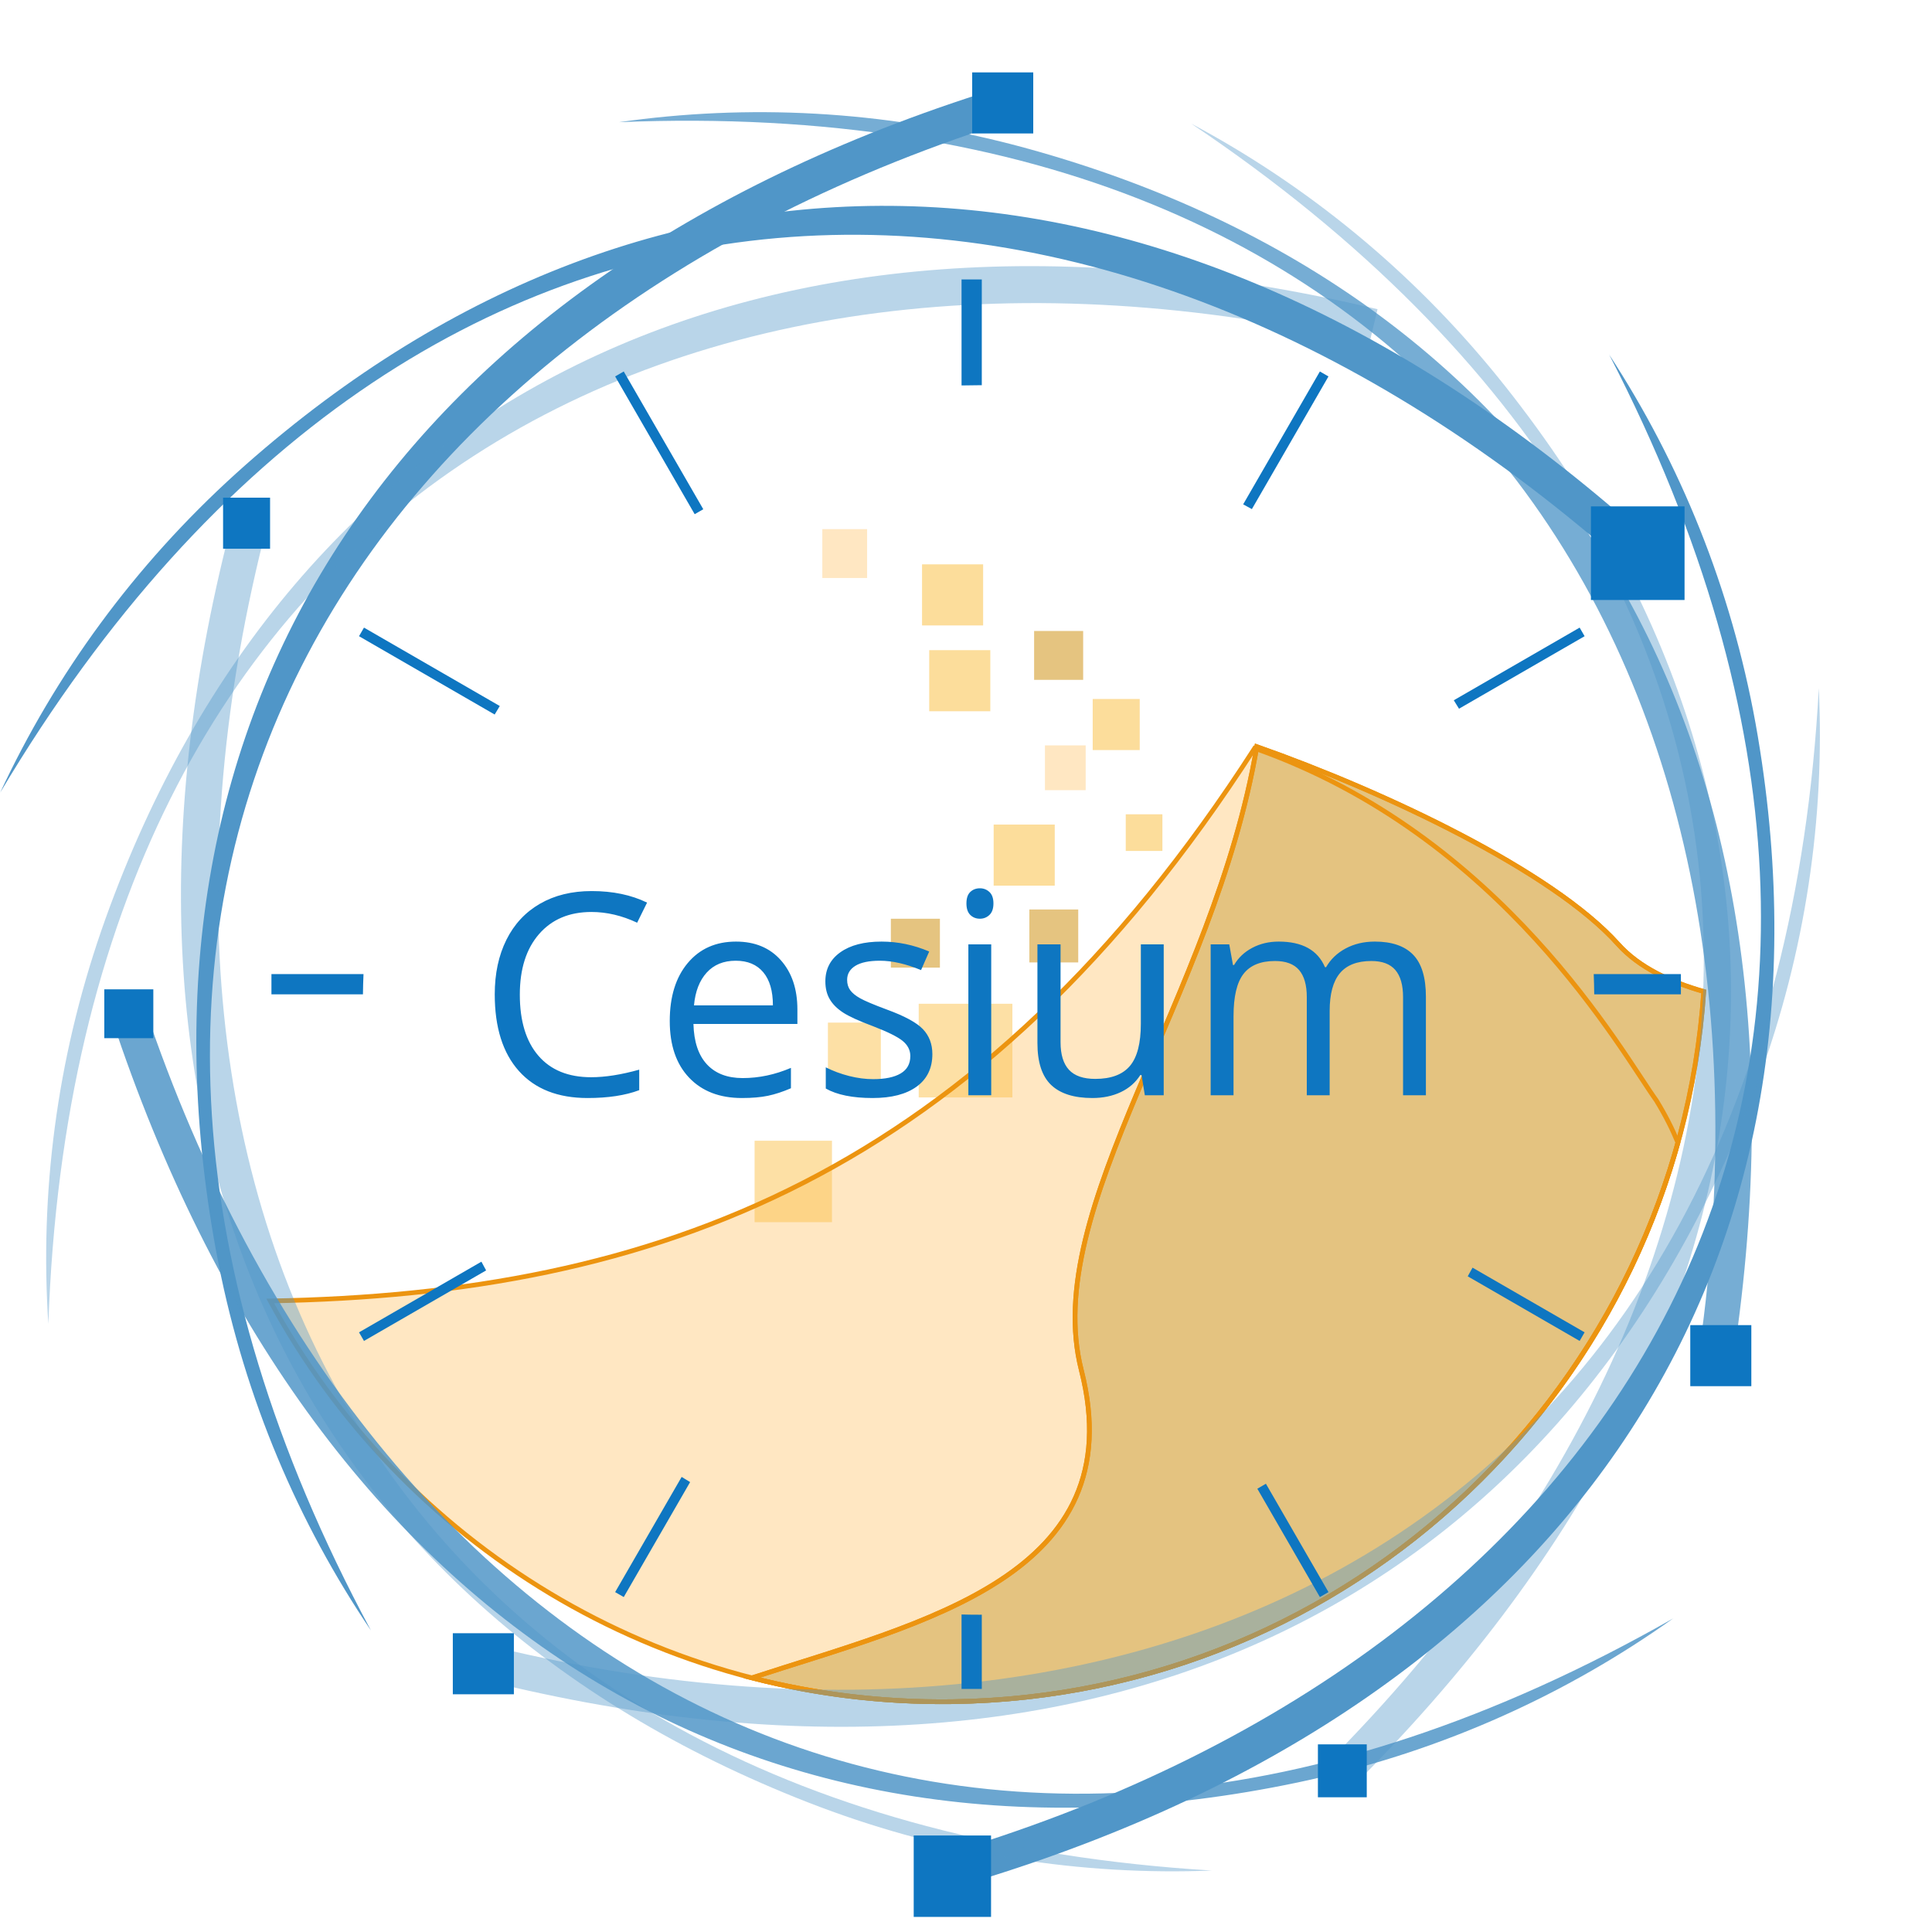 <?xml version="1.0" encoding="utf-8"?>
<svg width="512px" height="512px" viewBox="0 0 500 500" xmlns="http://www.w3.org/2000/svg" xmlns:bx="https://www.boxy-svg.com/bx">
  <g transform="matrix(0.518, 0, 0, 0.518, -53.307, -599.931)" style="opacity: 1;">
    <g id="g-14" style="display: inline; opacity: 0.5;" transform="matrix(1, 0, 0, 1, 144.571, 1007.099)">
      <path style="display:inline;fill:#ffd086;fill-opacity:1;fill-rule:evenodd;stroke:none;stroke-width:1px;stroke-linecap:butt;stroke-linejoin:miter;stroke-opacity:1" d="M 585.17,524.912 C 447.417,738.84 285.931,797.681 93.348,801.037 158.665,921.841 287.2,1003.17 434.039,1001.256 607.569,998.994 752.513,881.185 796.652,721.967 c -2.686,-6.578 -6.201,-13.62 -10.816,-21.135 C 768.69,677.039 709.105,568.477 585.17,524.912 Z" id="path-102"/>
      <path style="display:inline;fill:#270b0b;fill-opacity:0.994;fill-rule:evenodd;stroke:none;stroke-width:1px;stroke-linecap:butt;stroke-linejoin:miter;stroke-opacity:1" d="M 586.254 524.115 C 564.682 650.453 477.974 754.472 498.584 835.602 C 524.648 938.199 419.458 961.515 333.973 989.342 C 365.923 997.545 399.475 1001.706 434.039 1001.256 C 634.052 998.649 796.093 842.536 809.561 646.439 C 793.197 641.777 777.425 634.689 766.723 622.746 C 734.035 586.272 650.117 546.564 586.254 524.115 Z" id="path-103" bx:origin="0.5 0.5"/>
      <path style="display: inline; fill: rgb(203, 137, 3); fill-opacity: 0.994; fill-rule: evenodd; stroke: none; stroke-width: 1px; stroke-linecap: butt; stroke-linejoin: miter; stroke-opacity: 1;" d="M 586.254 524.115 C 564.682 650.453 477.974 754.472 498.584 835.602 C 524.648 938.199 419.458 961.515 333.973 989.342 C 365.923 997.545 399.475 1001.706 434.039 1001.256 C 634.052 998.649 796.093 842.536 809.561 646.439 C 793.197 641.777 777.425 634.689 766.723 622.746 C 734.035 586.272 650.117 546.564 586.254 524.115 Z" id="path-104" bx:origin="0.5 0.5"/>
    </g>
    <g id="g-15" style="display: inline; opacity: 0.5;" transform="matrix(1, 0, 0, 1, 144.571, 1007.099)">
      <rect x="504.265" y="500.287" width="23.492" height="25.527" style="display:inline;opacity:1;fill:#fabb37;fill-opacity:1;stroke:none;stroke-width:34.9;stroke-miterlimit:4;stroke-dasharray:none;stroke-dashoffset:0;stroke-opacity:0.996" id="path-105"/>
      <rect x="369.174" y="415.429" width="22.384" height="24.419" style="display:inline;opacity:1;fill:#ffd086;fill-opacity:1;stroke:none;stroke-width:34.9;stroke-miterlimit:4;stroke-dasharray:none;stroke-dashoffset:0;stroke-opacity:0.996" id="path-106"/>
      <rect x="418.995" y="433.019" width="30.524" height="30.524" style="display:inline;opacity:1;fill:#fabb37;fill-opacity:1;stroke:none;stroke-width:34.9;stroke-miterlimit:4;stroke-dasharray:none;stroke-dashoffset:0;stroke-opacity:0.996" id="path-107"/>
      <rect x="417.34" y="652.556" width="46.803" height="46.803" style="display:inline;opacity:1;fill:#fbc14c;fill-opacity:1;stroke:none;stroke-width:34.9;stroke-miterlimit:4;stroke-dasharray:none;stroke-dashoffset:0;stroke-opacity:0.996" id="path-108"/>
      <rect x="422.586" y="475.891" width="30.524" height="30.524" style="display:inline;opacity:1;fill:#fabb37;fill-opacity:1;stroke:none;stroke-width:34.9;stroke-miterlimit:4;stroke-dasharray:none;stroke-dashoffset:0;stroke-opacity:0.996" id="path-109"/>
      <rect x="472.618" y="605.457" width="24.419" height="26.454" style="display:inline;opacity:1;fill:#cc8902;fill-opacity:1;stroke:none;stroke-width:34.9;stroke-miterlimit:4;stroke-dasharray:none;stroke-dashoffset:0;stroke-opacity:0.996" id="path-110"/>
      <rect x="520.772" y="557.902" width="18.314" height="18.314" style="display:inline;opacity:1;fill:#fabb37;fill-opacity:1;stroke:none;stroke-width:34.9;stroke-miterlimit:4;stroke-dasharray:none;stroke-dashoffset:0;stroke-opacity:0.996" id="path-111"/>
      <rect x="454.784" y="563.028" width="30.524" height="30.524" style="display:inline;opacity:1;fill:#fabb37;fill-opacity:1;stroke:none;stroke-width:34.9;stroke-miterlimit:4;stroke-dasharray:none;stroke-dashoffset:0;stroke-opacity:0.996" id="path-112"/>
      <rect x="335.342" y="720.987" width="38.663" height="40.698" style="display:inline;opacity:1;fill:#fbc14c;fill-opacity:1;stroke:none;stroke-width:34.9;stroke-miterlimit:4;stroke-dasharray:none;stroke-dashoffset:0;stroke-opacity:0.996" id="path-113"/>
      <rect x="371.97" y="661.975" width="26.454" height="30.524" style="display:inline;opacity:1;fill:#fbc14c;fill-opacity:1;stroke:none;stroke-width:34.9;stroke-miterlimit:4;stroke-dasharray:none;stroke-dashoffset:0;stroke-opacity:0.996" id="path-114"/>
      <rect x="-427.93" y="610.085" width="24.507" height="24.419" style="display:inline;opacity:1;fill:#cc8902;fill-opacity:1;stroke:none;stroke-width:34.9;stroke-miterlimit:4;stroke-dasharray:none;stroke-dashoffset:0;stroke-opacity:0.996" id="path-115" transform="scale(-1,1)"/>
      <rect x="480.411" y="523.469" width="20.349" height="22.384" style="display:inline;opacity:1;fill:#ffd086;fill-opacity:1;stroke:none;stroke-width:34.9;stroke-miterlimit:4;stroke-dasharray:none;stroke-dashoffset:0;stroke-opacity:0.996" id="path-116"/>
      <rect x="-499.5" y="466.314" width="24.507" height="24.419" style="display:inline;opacity:1;fill:#cc8902;fill-opacity:1;stroke:none;stroke-width:34.9;stroke-miterlimit:4;stroke-dasharray:none;stroke-dashoffset:0;stroke-opacity:0.996" id="path-117" transform="scale(-1,1)"/>
    </g>
    <g id="g-16" style="display: inline; opacity: 1;" transform="matrix(1, 0, 0, 1, 144.571, 1007.099)">
      <path style="display: inline; fill: none; fill-opacity: 1; fill-rule: evenodd; stroke: rgb(236, 148, 16); stroke-width: 2.349; stroke-linecap: butt; stroke-linejoin: miter; stroke-opacity: 1;" d="M 585.17,524.912 C 447.417,738.84 285.931,797.681 93.348,801.037 158.665,921.841 287.2,1003.17 434.039,1001.256 607.569,998.994 752.513,881.185 796.652,721.967 c -2.686,-6.578 -6.201,-13.62 -10.816,-21.135 C 768.69,677.039 709.105,568.477 585.17,524.912 Z" id="path-118"/>
      <path style="display: inline; fill: none; fill-opacity: 0.994; fill-rule: evenodd; stroke: rgb(236, 148, 16); stroke-width: 2.349; stroke-linecap: butt; stroke-linejoin: miter; stroke-opacity: 1;" d="M 586.254 524.115 C 564.682 650.453 477.974 754.472 498.584 835.602 C 524.648 938.199 419.458 961.515 333.973 989.342 C 365.923 997.545 399.475 1001.706 434.039 1001.256 C 634.052 998.649 796.093 842.536 809.561 646.439 C 793.197 641.777 777.425 634.689 766.723 622.746 C 734.035 586.272 650.117 546.564 586.254 524.115 Z" id="path-119" bx:origin="0.5 0.5"/>
      <path style="display: inline; fill: none; fill-opacity: 0.994; fill-rule: evenodd; stroke: rgb(236, 148, 16); stroke-width: 2.349; stroke-linecap: butt; stroke-linejoin: miter; stroke-opacity: 1;" d="M 586.254 524.115 C 564.682 650.453 477.974 754.472 498.584 835.602 C 524.648 938.199 419.458 961.515 333.973 989.342 C 365.923 997.545 399.475 1001.706 434.039 1001.256 C 634.052 998.649 796.093 842.536 809.561 646.439 C 793.197 641.777 777.425 634.689 766.723 622.746 C 734.035 586.272 650.117 546.564 586.254 524.115 Z" id="path-120" bx:origin="0.5 0.5"/>
    </g>
  </g>
  <g transform="matrix(0.608, 0, 0, 0.608, -20.085, 3.256)">
    <g>
      <path style="display: inline; fill: rgb(80, 150, 200); fill-opacity: 1; fill-rule: evenodd; stroke: none; stroke-width: 1px; stroke-linecap: butt; stroke-linejoin: miter; stroke-opacity: 1; opacity: 0.78;" id="path-10" d="M 419.133 85.738 C 417.295 85.739 415.455 85.754 413.611 85.778 C 354.852 86.561 299.023 99.174 248.358 121.32 C 584.121 13.206 796.175 211.26 831.7 508.773 L 846.383 507.124 C 815.586 235.801 652.477 85.588 419.133 85.738 Z" transform="matrix(0.964, 0.267, -0.267, 0.964, 89.505, -136.615)" bx:origin="0.5 0.5"/>
      <path style="display: inline; fill: rgb(80, 150, 200); fill-opacity: 1; fill-rule: evenodd; stroke: none; stroke-width: 1px; stroke-linecap: butt; stroke-linejoin: miter; stroke-opacity: 1; opacity: 1;" id="path-3" d="M 146.037 194.065 C 144.201 194.066 142.361 194.081 140.517 194.104 C 81.76 194.888 25.931 207.503 -24.736 229.648 C 311.029 121.531 523.083 319.583 558.604 617.093 L 573.284 615.443 C 542.49 344.122 379.385 193.913 146.037 194.065 Z" transform="matrix(-0.181, -0.983, 0.983, -0.181, -39.299, 705.898)" bx:origin="0.5 0.5"/>
      <path style="display: inline; fill: rgb(80, 150, 200); fill-opacity: 1; fill-rule: evenodd; stroke: none; stroke-width: 1px; stroke-linecap: butt; stroke-linejoin: miter; stroke-opacity: 1; opacity: 0.4;" id="path-11" d="M 487.744 193.084 C 485.906 193.085 484.067 193.1 482.223 193.123 C 423.464 193.907 367.635 206.52 316.975 228.668 C 652.726 120.552 864.775 318.605 900.299 616.109 L 914.979 614.46 C 884.184 343.144 721.081 192.935 487.744 193.084 Z" transform="matrix(0.62, 0.785, -0.785, 0.62, 523.067, -343.332)" bx:origin="0.5 0.5"/>
      <path style="display: inline; fill: rgb(80, 150, 200); fill-opacity: 1; fill-rule: evenodd; stroke: none; stroke-width: 1px; stroke-linecap: butt; stroke-linejoin: miter; stroke-opacity: 1; opacity: 0.84;" id="path-12" d="M 295.969 432.757 C 294.131 432.758 292.293 432.773 290.449 432.797 C 231.688 433.58 175.86 446.194 125.198 468.341 C 460.957 360.226 673.005 558.28 708.526 855.786 L 723.207 854.139 C 692.412 582.819 529.31 432.609 295.969 432.757 Z" transform="matrix(-0.979, 0.205, -0.205, -0.979, 963.821, 1116.367)" bx:origin="0.5 0.5"/>
      <path style="display: inline; fill: rgb(80, 150, 200); fill-opacity: 1; fill-rule: evenodd; stroke: none; stroke-width: 1px; stroke-linecap: butt; stroke-linejoin: miter; stroke-opacity: 1; opacity: 0.4;" id="path-13" d="M 158.036 148.83 C 156.2 148.833 154.36 148.846 152.516 148.872 C 93.759 149.653 37.93 162.267 -12.734 184.411 C 323.022 76.301 535.076 274.352 570.604 571.857 L 585.286 570.208 C 554.483 298.891 391.38 148.683 158.036 148.83 Z" transform="matrix(0.339, -0.941, 0.941, 0.339, -115.595, 483.706)" bx:origin="0.5 0.5"/>
      <path style="display: inline; fill: rgb(80, 150, 200); fill-opacity: 1; fill-rule: evenodd; stroke: none; stroke-width: 1px; stroke-linecap: butt; stroke-linejoin: miter; stroke-opacity: 1; opacity: 1;" id="path-14" d="M 501.019 288.292 C 499.181 288.293 497.34 288.308 495.496 288.331 C 436.736 289.115 380.908 301.726 330.243 323.874 C 666.004 215.757 878.062 413.812 913.586 711.322 L 928.268 709.673 C 897.468 438.352 734.361 288.141 501.019 288.292 Z" transform="matrix(0.165, 0.986, -0.986, 0.165, 982.857, -233.452)" bx:origin="0.5 0.5"/>
      <path style="display: inline; fill: rgb(80, 150, 200); fill-opacity: 1; fill-rule: evenodd; stroke: none; stroke-width: 1px; stroke-linecap: butt; stroke-linejoin: miter; stroke-opacity: 1; opacity: 0.4;" id="path-15" d="M 192.954 376.521 C 191.115 376.522 189.277 376.537 187.433 376.561 C 128.674 377.344 72.845 389.958 22.181 412.103 C 357.94 303.989 569.987 502.045 605.505 799.553 L 620.188 797.905 C 589.392 526.584 426.295 376.369 192.954 376.521 Z" transform="matrix(-0.931, -0.364, 0.364, -0.931, 419.499, 1182.6)" bx:origin="0.5 0.5"/>
      <path style="display: inline; fill: rgb(80, 150, 200); fill-opacity: 1; fill-rule: evenodd; stroke: none; stroke-width: 1px; stroke-linecap: butt; stroke-linejoin: miter; stroke-opacity: 1; opacity: 1;" id="path-16" d="M 221.614 63.973 C 219.777 63.976 217.938 63.99 216.094 64.015 C 157.334 64.795 101.506 77.409 50.841 99.554 C 386.598 -8.559 598.651 189.497 634.173 487.001 L 648.854 485.354 C 618.058 214.037 454.954 63.824 221.614 63.973 Z" transform="matrix(0.75, -0.661, 0.661, 0.75, -70.803, 290.92)" bx:origin="0.5 0.5"/>
      <path style="display: inline; fill: rgb(80, 150, 200); fill-opacity: 1; fill-rule: evenodd; stroke: none; stroke-width: 1px; stroke-linecap: butt; stroke-linejoin: miter; stroke-opacity: 1; opacity: 0.4;" id="path-17" d="M 441.888 342.098 C 440.047 342.098 438.207 342.114 436.362 342.138 C 377.601 342.922 321.765 355.535 271.103 377.681 C 606.886 269.567 818.944 467.615 854.462 765.133 L 869.142 763.483 C 838.354 492.154 675.242 341.948 441.888 342.098 Z" transform="matrix(-0.357, 0.934, -0.934, -0.357, 1256.759, 169.183)" bx:origin="0.5 0.5"/>
      <g transform="matrix(0.762, 0, 0, 0.762, 19.295, -716.323)">
        <path d="M 566.466 1089.137 L 566.466 1148.222 C 565.867 1148.219 565.267 1148.217 564.667 1148.217 C 561.481 1148.217 558.31 1148.259 555.154 1148.341 L 555.154 1089.137 Z M 908.29 1477.146 L 956.987 1477.146 L 956.987 1488.458 L 908.569 1488.458 C 908.539 1484.693 908.447 1480.922 908.29 1477.146 Z M 566.466 1835.013 L 566.466 1876.467 L 555.154 1876.467 L 555.154 1834.886 C 558.318 1834.973 561.49 1835.017 564.667 1835.017 C 565.267 1835.017 565.867 1835.016 566.466 1835.013 Z M 220.775 1488.458 L 169.657 1488.458 L 169.657 1477.146 L 221.089 1477.146 C 220.921 1480.909 220.816 1484.68 220.775 1488.458 Z" style="fill: rgb(14, 118, 193);" bx:origin="0 0"/>
        <path d="M 760.121 1143.311 L 717.336 1217.417 C 715.72 1216.518 714.096 1215.632 712.465 1214.761 L 755.318 1140.537 Z M 830.122 1324.203 L 900.424 1283.614 L 903.198 1288.417 L 833.04 1328.923 C 832.08 1327.339 831.107 1325.766 830.122 1324.203 Z M 840.599 1641.137 L 903.197 1677.278 L 900.424 1682.082 L 837.911 1645.99 C 838.821 1644.38 839.717 1642.762 840.599 1641.137 Z M 725.168 1761.843 L 760.122 1822.385 L 755.318 1825.158 L 720.379 1764.641 C 721.985 1763.722 723.582 1762.789 725.168 1761.843 Z M 403.538 1760.932 L 366.456 1825.159 L 361.653 1822.386 L 398.802 1758.042 C 400.372 1759.019 401.951 1759.982 403.538 1760.932 Z M 289.58 1642.689 L 221.35 1682.082 L 218.577 1677.279 L 286.944 1637.807 C 287.807 1639.437 288.685 1641.065 289.58 1642.689 Z M 294.354 1332.168 L 218.576 1288.417 L 221.35 1283.614 L 297.213 1327.414 C 296.246 1328.99 295.293 1330.575 294.354 1332.168 Z M 406.079 1220.259 L 361.653 1143.311 L 366.457 1140.537 L 410.889 1217.495 C 409.276 1218.403 407.673 1219.324 406.079 1220.259 Z" style="fill: rgb(14, 118, 193);" bx:origin="0 0"/>
      </g>
    </g>
    <rect x="429.367" y="425.979" width="20.003" height="21.735" style="display: inline; opacity: 1; fill: rgb(14, 118, 193); fill-opacity: 1; stroke: none; stroke-width: 34.9; stroke-miterlimit: 4; stroke-dasharray: none; stroke-dashoffset: 0; stroke-opacity: 0.996;" id="path-91" transform="matrix(1, 0, 0, 1, -301.377, -219.498)"/>
    <rect x="446.853" y="25.462" width="25.99" height="25.99" style="display: inline; opacity: 1; fill: rgb(14, 118, 193); fill-opacity: 1; stroke: none; stroke-width: 34.9; stroke-miterlimit: 4; stroke-dasharray: none; stroke-dashoffset: 0; stroke-opacity: 0.996;" id="path-93"/>
    <rect x="-135.956" y="605.141" width="39.851" height="39.851" style="display: inline; opacity: 1; fill: rgb(14, 118, 193); fill-opacity: 1; stroke: none; stroke-width: 34.9; stroke-miterlimit: 4; stroke-dasharray: none; stroke-dashoffset: 0; stroke-opacity: 0.996;" id="path-94" transform="matrix(1, 0, 0, 1, 846.177, -394.956)"/>
    <rect x="225.779" y="689.836" width="25.99" height="25.99" style="display: inline; opacity: 1; fill: rgb(14, 118, 193); fill-opacity: 1; stroke: none; stroke-width: 34.9; stroke-miterlimit: 4; stroke-dasharray: none; stroke-dashoffset: 0; stroke-opacity: 0.996;" id="path-95"/>
    <rect x="594.013" y="737.142" width="20.792" height="22.525" style="display: inline; opacity: 1; fill: rgb(14, 118, 193); fill-opacity: 1; stroke: none; stroke-width: 34.9; stroke-miterlimit: 4; stroke-dasharray: none; stroke-dashoffset: 0; stroke-opacity: 0.996;" id="path-96"/>
    <rect x="387.235" y="479.397" width="25.99" height="25.99" style="display: inline; opacity: 1; fill: rgb(14, 118, 193); fill-opacity: 1; stroke: none; stroke-width: 34.9; stroke-miterlimit: 4; stroke-dasharray: none; stroke-dashoffset: 0; stroke-opacity: 0.996;" id="path-98" transform="matrix(1, 0, 0, 1, 365.275, 79.295)"/>
    <rect x="421.962" y="775.937" width="32.92" height="34.653" style="display: inline; opacity: 1; fill: rgb(14, 118, 193); fill-opacity: 1; stroke: none; stroke-width: 34.9; stroke-miterlimit: 4; stroke-dasharray: none; stroke-dashoffset: 0; stroke-opacity: 0.996;" id="path-99"/>
    <rect x="-66.939" y="-568.978" width="20.867" height="20.792" style="display: inline; opacity: 1; fill: rgb(14, 118, 193); fill-opacity: 1; stroke: none; stroke-width: 34.9; stroke-miterlimit: 4; stroke-dasharray: none; stroke-dashoffset: 0; stroke-opacity: 0.996;" id="path-101" transform="matrix(-1, 0, 0, 1, 31.357, 984.736)"/>
  </g>
  <path d="M 153.064 236.019 C 147.339 236.019 142.817 237.927 139.5 241.742 C 136.186 245.554 134.53 250.776 134.53 257.405 C 134.53 264.222 136.129 269.489 139.323 273.208 C 142.519 276.926 147.074 278.785 152.991 278.785 C 156.624 278.785 160.77 278.132 165.43 276.827 L 165.43 282.137 C 161.817 283.492 157.363 284.167 152.066 284.167 C 144.391 284.167 138.467 281.841 134.299 277.186 C 130.128 272.526 128.04 265.909 128.04 257.331 C 128.04 251.963 129.045 247.258 131.057 243.221 C 133.064 239.182 135.962 236.069 139.748 233.883 C 143.54 231.698 148.001 230.606 153.131 230.606 C 158.598 230.606 163.373 231.602 167.462 233.597 L 164.894 238.798 C 160.949 236.945 157.007 236.019 153.064 236.019 Z M 192.006 284.167 C 186.23 284.167 181.674 282.41 178.337 278.894 C 175 275.38 173.332 270.496 173.332 264.248 C 173.332 257.951 174.88 252.947 177.978 249.242 C 181.08 245.535 185.245 243.682 190.471 243.682 C 195.367 243.682 199.239 245.293 202.09 248.513 C 204.941 251.733 206.366 255.98 206.366 261.254 L 206.366 264.995 L 179.463 264.995 C 179.581 269.583 180.738 273.063 182.936 275.44 C 185.134 277.817 188.228 279.005 192.217 279.005 C 196.423 279.005 200.582 278.122 204.693 276.365 L 204.693 281.638 C 202.601 282.542 200.622 283.191 198.757 283.584 C 196.895 283.974 194.646 284.167 192.006 284.167 M 190.399 248.634 C 187.264 248.634 184.765 249.655 182.9 251.7 C 181.035 253.742 179.935 256.571 179.603 260.185 L 200.027 260.185 C 200.027 256.455 199.195 253.597 197.529 251.615 C 195.865 249.627 193.49 248.634 190.399 248.634 Z M 241.296 272.799 C 241.296 276.437 239.94 279.241 237.233 281.211 C 234.524 283.183 230.722 284.167 225.827 284.167 C 220.648 284.167 216.61 283.349 213.711 281.711 L 213.711 276.225 C 215.588 277.174 217.601 277.922 219.751 278.469 C 221.9 279.012 223.972 279.283 225.968 279.283 C 229.057 279.283 231.433 278.79 233.096 277.806 C 234.759 276.821 235.59 275.318 235.59 273.298 C 235.59 271.778 234.93 270.477 233.614 269.394 C 232.295 268.315 229.723 267.039 225.9 265.568 C 222.263 264.212 219.679 263.032 218.145 262.021 C 216.612 261.011 215.473 259.865 214.727 258.578 C 213.975 257.297 213.602 255.766 213.602 253.98 C 213.602 250.796 214.898 248.286 217.489 246.444 C 220.075 244.604 223.627 243.682 228.145 243.682 C 232.35 243.682 236.461 244.538 240.475 246.251 L 238.37 251.06 C 234.453 249.443 230.9 248.634 227.713 248.634 C 224.911 248.634 222.796 249.074 221.369 249.953 C 219.945 250.834 219.235 252.047 219.235 253.591 C 219.235 254.636 219.501 255.527 220.037 256.261 C 220.573 256.998 221.433 257.701 222.623 258.365 C 223.805 259.031 226.086 259.995 229.464 261.254 C 234.096 262.942 237.223 264.637 238.851 266.345 C 240.48 268.058 241.296 270.208 241.296 272.799 Z M 256.529 283.456 L 250.612 283.456 L 250.612 244.395 L 256.529 244.395 L 256.529 283.456 M 250.112 233.81 C 250.112 232.456 250.445 231.465 251.11 230.836 C 251.775 230.203 252.605 229.887 253.603 229.887 C 254.557 229.887 255.379 230.21 256.067 230.854 C 256.756 231.494 257.101 232.48 257.101 233.81 C 257.101 235.14 256.756 236.132 256.067 236.785 C 255.379 237.438 254.557 237.764 253.603 237.764 C 252.605 237.764 251.775 237.438 251.11 236.785 C 250.445 236.132 250.112 235.14 250.112 233.81 Z M 274.471 244.395 L 274.471 269.734 C 274.471 272.917 275.196 275.294 276.647 276.863 C 278.096 278.432 280.366 279.217 283.456 279.217 C 287.542 279.217 290.529 278.1 292.419 275.866 C 294.307 273.632 295.25 269.984 295.25 264.923 L 295.25 244.395 L 301.168 244.395 L 301.168 283.456 L 296.283 283.456 L 295.431 278.22 L 295.108 278.22 C 293.897 280.141 292.217 281.613 290.067 282.636 C 287.918 283.657 285.464 284.167 282.707 284.167 C 277.955 284.167 274.396 283.041 272.031 280.787 C 269.668 278.528 268.485 274.915 268.485 269.947 L 268.485 244.395 L 274.471 244.395 Z M 363.111 283.456 L 363.111 258.044 C 363.111 254.932 362.447 252.6 361.116 251.041 C 359.786 249.485 357.718 248.706 354.912 248.706 C 351.23 248.706 348.509 249.765 346.749 251.881 C 344.993 253.995 344.115 257.25 344.115 261.645 L 344.115 283.456 L 338.198 283.456 L 338.198 258.044 C 338.198 254.932 337.531 252.6 336.202 251.041 C 334.873 249.485 332.793 248.706 329.967 248.706 C 326.26 248.706 323.546 249.817 321.822 252.04 C 320.098 254.262 319.238 257.905 319.238 262.965 L 319.238 283.456 L 313.319 283.456 L 313.319 244.395 L 318.131 244.395 L 319.092 249.741 L 319.378 249.741 C 320.496 247.838 322.073 246.356 324.104 245.289 C 326.136 244.219 328.41 243.682 330.929 243.682 C 337.035 243.682 341.028 245.892 342.905 250.313 L 343.185 250.313 C 344.353 248.268 346.039 246.653 348.245 245.465 C 350.456 244.277 352.976 243.682 355.807 243.682 C 360.222 243.682 363.529 244.819 365.727 247.09 C 367.925 249.356 369.023 252.984 369.023 257.977 L 369.023 283.456 L 363.111 283.456 Z" style="text-transform: none; fill: rgb(14, 118, 193);" bx:origin="0.5 0.5"/>
</svg>